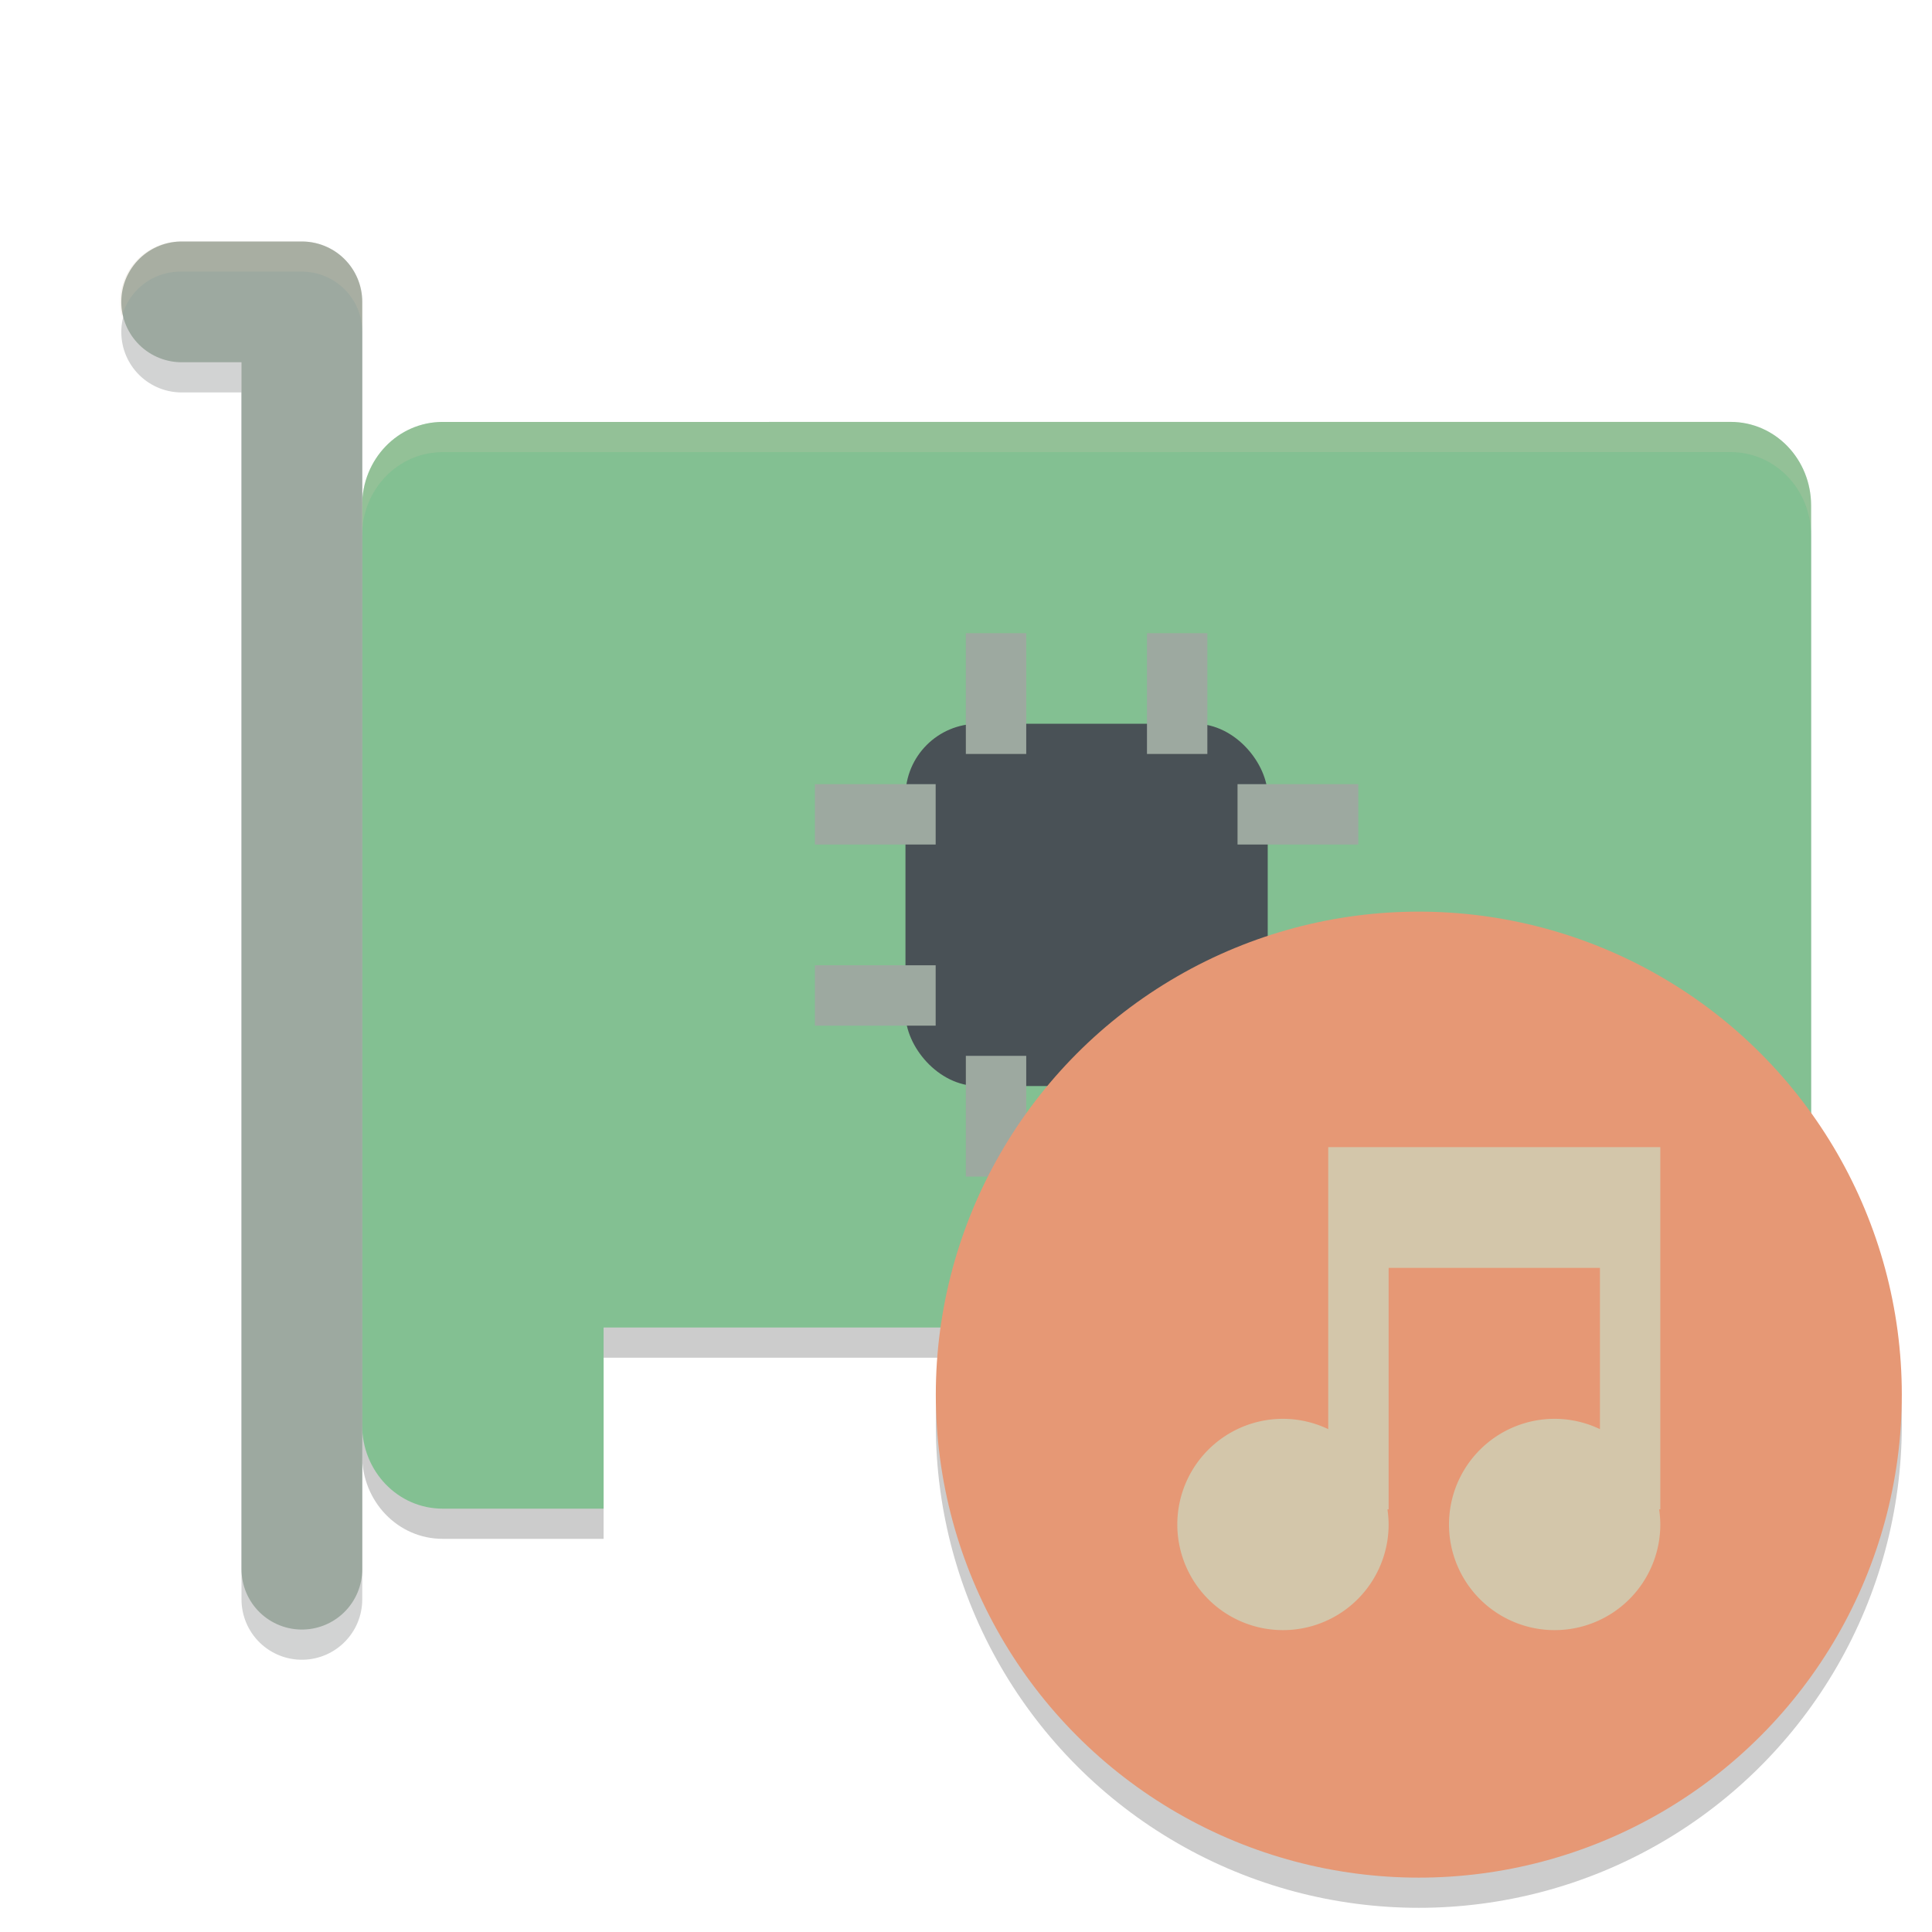 <svg width="64" height="64" version="1.1" xmlns="http://www.w3.org/2000/svg">
 <g transform="translate(-.005 -.024)">
  <path d="m14.667 15.001c-1.478 0-2.667 1.235-2.667 2.769v30.46c0 1.534 1.189 2.77 2.667 2.77h5.333v-6h12v6h25.334c1.476 0 2.666-1.236 2.666-2.77v-30.46c0-1.535-1.19-2.77-2.666-2.77z" style="opacity:.2"/>
  <path d="m14.667 14.001c-1.478 0-2.667 1.235-2.667 2.769v30.46c0 1.534 1.189 2.77 2.667 2.77h5.333v-6h12v6h25.334c1.476 0 2.666-1.236 2.666-2.77v-30.46c0-1.535-1.19-2.77-2.666-2.77z" style="fill:#83c092"/>
  <rect x="30" y="24" width="12" height="12" rx="2.4" ry="2.4" style="fill:#495156"/>
  <path d="m6.023 11.024h3.982v41.981" style="fill:none;opacity:.2;stroke-linecap:round;stroke-linejoin:round;stroke-width:4;stroke:#1e2326"/>
  <path d="m6.023 10.024h3.982v41.981" style="fill:none;stroke-linecap:round;stroke-linejoin:round;stroke-width:4;stroke:#9da9a0"/>
  <g transform="translate(0,1)" style="opacity:.2">
   <rect x="34" y="44" width="4" height="8"/>
   <rect x="40" y="44" width="4" height="8"/>
   <rect x="46" y="44" width="4" height="8"/>
   <rect x="52" y="44" width="4" height="8"/>
  </g>
  <g>
   <rect x="34" y="44" width="4" height="8" style="fill:#dbbc7f"/>
   <rect x="40" y="44" width="4" height="8" style="fill:#dbbc7f"/>
   <rect x="46" y="44" width="4" height="8" style="fill:#dbbc7f"/>
   <rect x="52" y="44" width="4" height="8" style="fill:#dbbc7f"/>
  </g>
  <g>
   <rect x="32" y="21" width="2" height="4" style="fill:#9da9a0"/>
   <rect x="38" y="21" width="2" height="4" style="fill:#9da9a0"/>
   <rect x="32" y="35" width="2" height="4" style="fill:#9da9a0"/>
   <rect x="38" y="35" width="2" height="4" style="fill:#9da9a0"/>
   <rect transform="rotate(90)" x="26" y="-45" width="2" height="4" style="fill:#9da9a0"/>
   <rect transform="rotate(90)" x="32" y="-45" width="2" height="4" style="fill:#9da9a0"/>
   <rect transform="rotate(90)" x="26" y="-31" width="2" height="4" style="fill:#9da9a0"/>
   <rect transform="rotate(90)" x="32" y="-31" width="2" height="4" style="fill:#9da9a0"/>
  </g>
  <path d="m6.023 8.023a2 2 0 0 0-1.978 2.487 2 2 0 0 1 1.978-1.487h3.983a2 2 0 0 1 2 2v-1a2 2 0 0 0-2-2z" style="fill:#d3c6aa;opacity:.2"/>
  <path d="m57.334 14-42.666 2e-3c-1.478 0-2.668 1.234-2.668 2.768v1c0-1.534 1.19-2.768 2.668-2.768l42.666-2e-3c1.476 0 2.666 1.235 2.666 2.77v-1c0-1.535-1.19-2.77-2.666-2.77z" style="fill:#d3c6aa;opacity:.2"/>
 </g>
 <circle cx="47" cy="47.199" r="16" style="opacity:.2"/>
 <circle cx="47" cy="46.199" r="16" style="fill:#e69875"/>
 <path d="m44 38v4 5.342a3.5 3.5 0 0 0-1.5-0.342 3.5 3.5 0 0 0-3.5 3.5 3.5 3.5 0 0 0 3.5 3.5 3.5 3.5 0 0 0 3.5-3.5 3.5 3.5 0 0 0-0.039-0.5h0.039v-8h7v5.342a3.5 3.5 0 0 0-1.5-0.342 3.5 3.5 0 0 0-3.5 3.5 3.5 3.5 0 0 0 3.5 3.5 3.5 3.5 0 0 0 3.5-3.5 3.5 3.5 0 0 0-0.039-0.5h0.039v-8-3-1h-9-2z" style="fill:#d3c6aa"/>
</svg>
